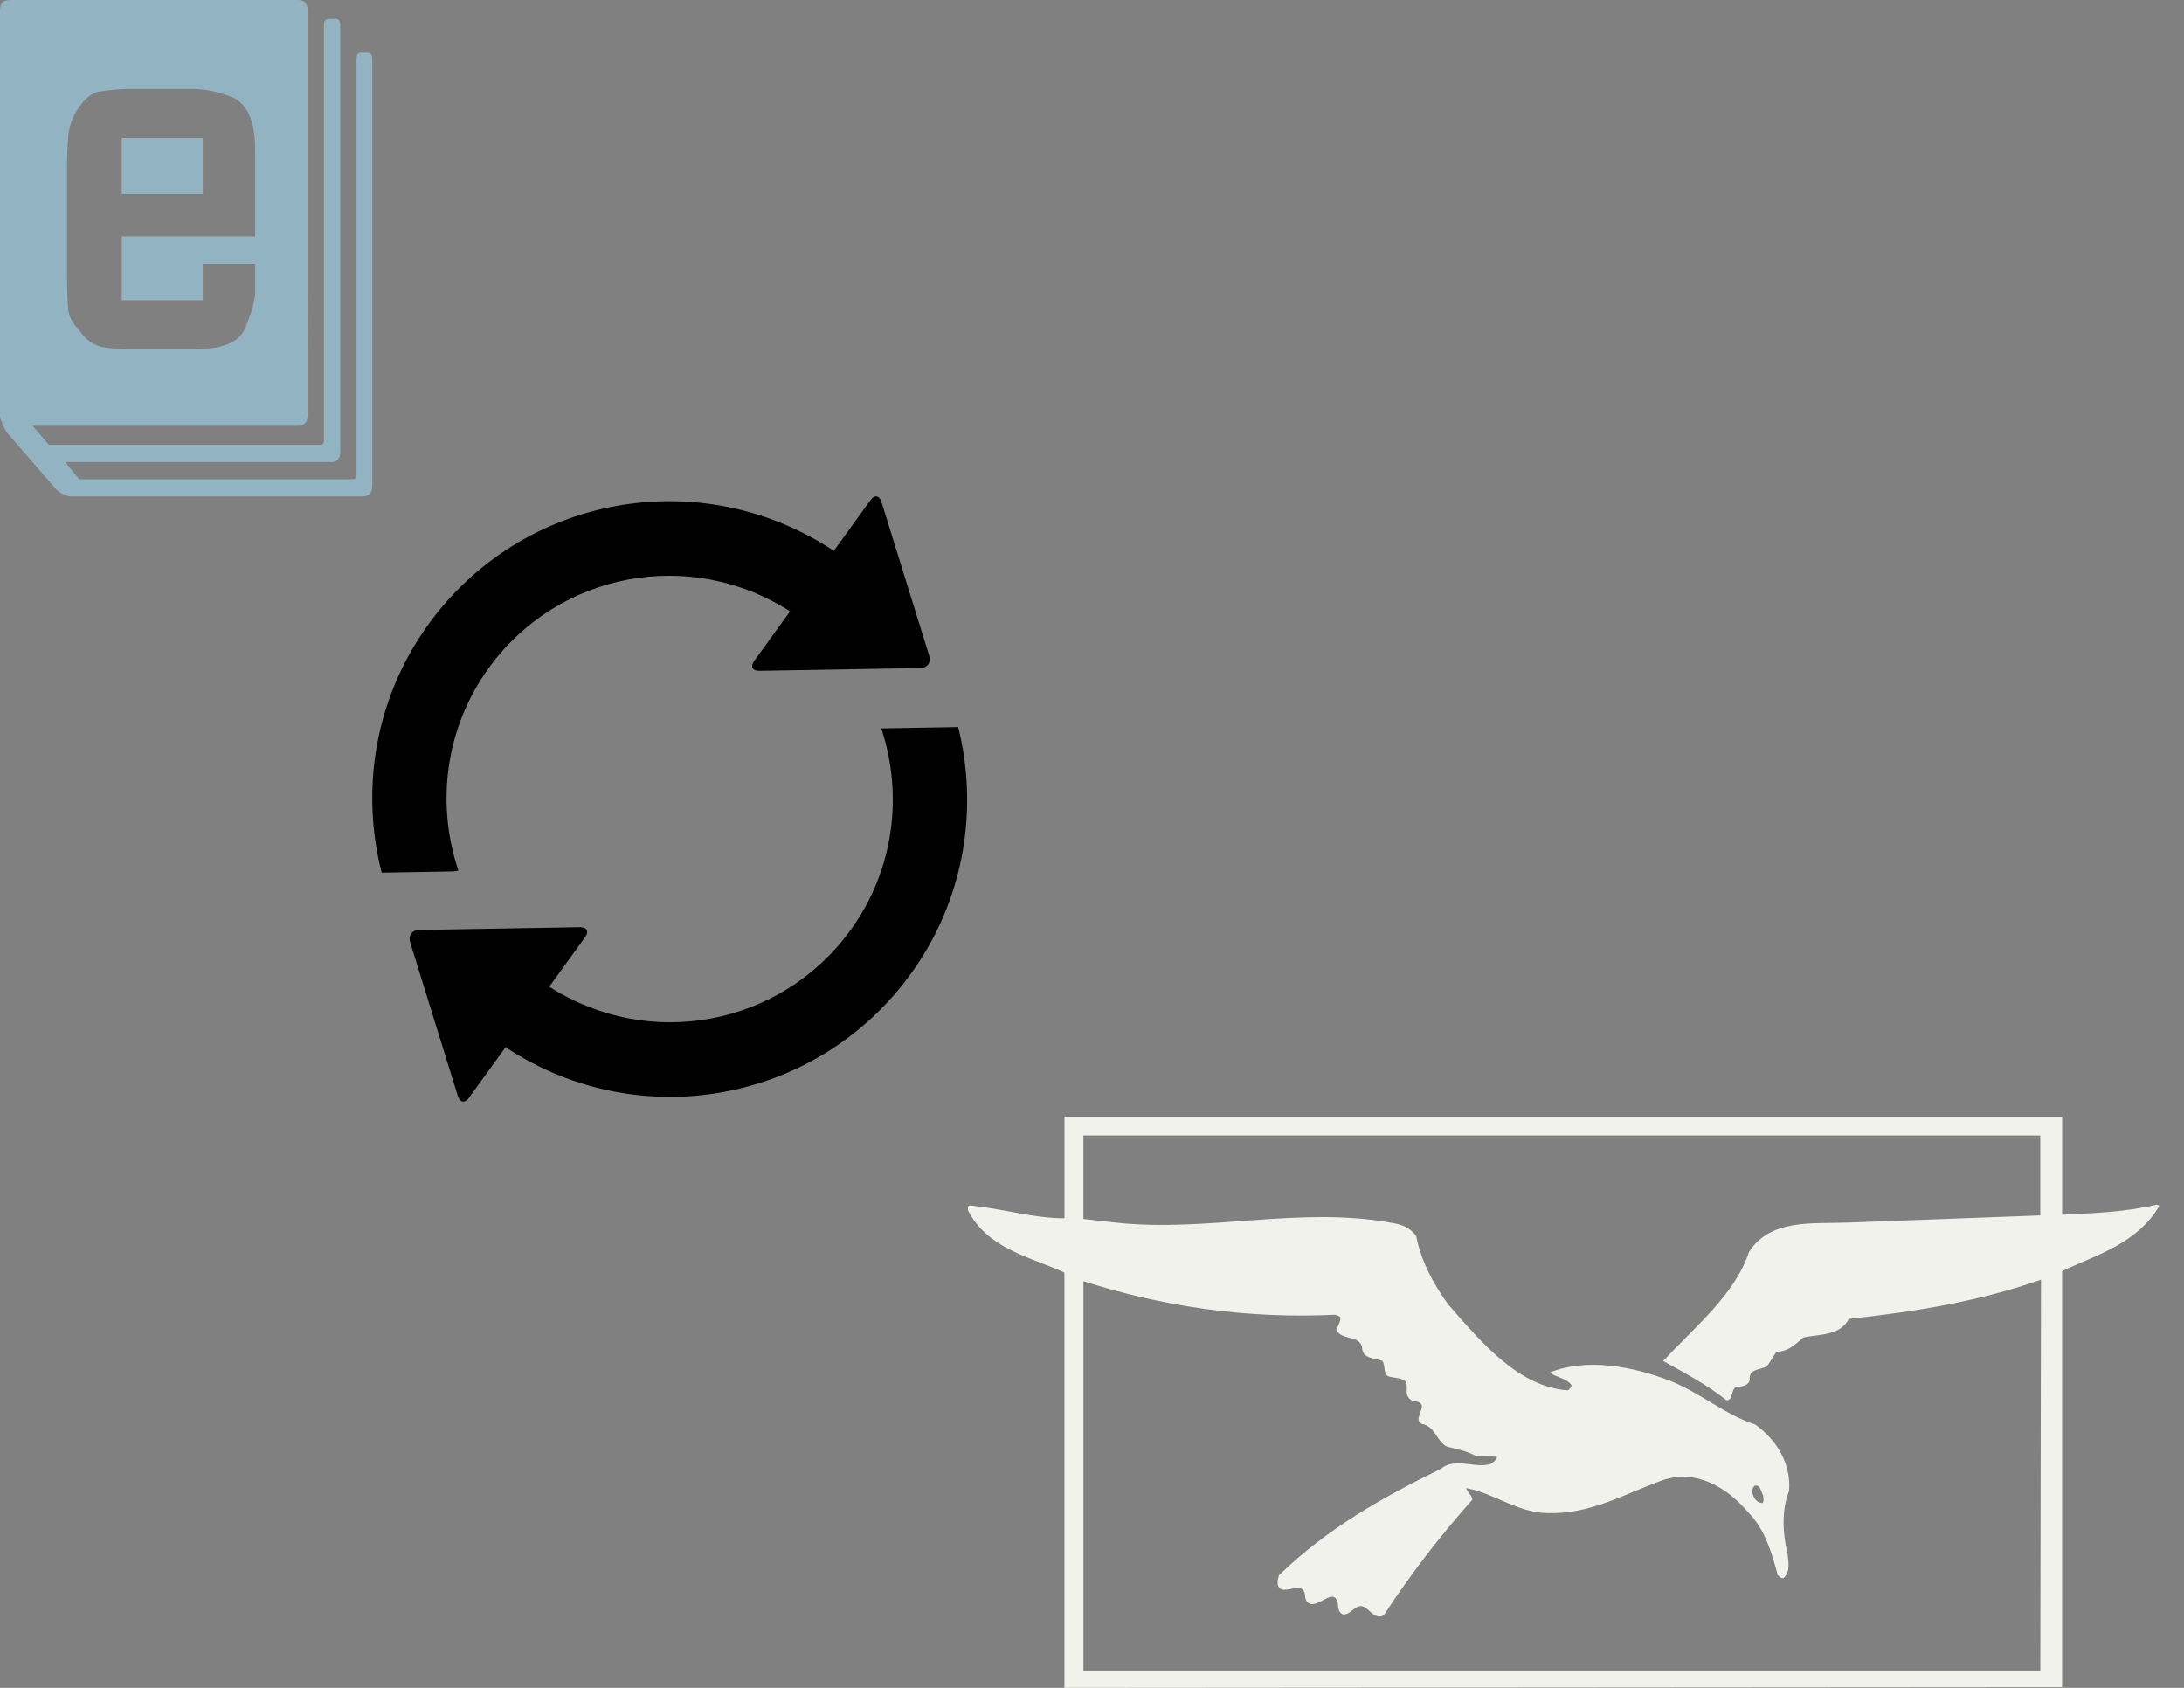<?xml version="1.0" encoding="UTF-8"?><!DOCTYPE svg PUBLIC "-//W3C//DTD SVG 1.1//EN" "http://www.w3.org/Graphics/SVG/1.1/DTD/svg11.dtd"><svg width="88" height="68" viewBox="0 0 88 68" xmlns="http://www.w3.org/2000/svg" xmlns:xlink="http://www.w3.org/1999/xlink"><rect x="0" y="0" width="88" height="68" fill="#808080" stroke="none"/><svg width="15" height="20" viewBox="0, 0, 15, 20" id="ebook_icon"><path d="M8.17 5.562H4.905v2.25H8.17zm2.112 6.28c-.047.445-.212.94-.446 1.458-.26.52-.916.767-1.996.767h-2.7c-.257 0-.586-.025-.962-.074-.4-.075-.727-.297-.986-.693-.28-.296-.422-.568-.446-.865-.023-.272-.046-.742-.046-1.36V6.6c0-.345.023-.69.046-1.062.024-.37.14-.742.353-1.088.28-.445.585-.717.938-.766.352-.05.75-.1 1.197-.1h2.51c.54 0 1.105.124 1.645.347.54.248.892.915.892 2.077v3.51H4.906v2.572H8.17v-1.46h2.112zM15 2.398c0-.173-.047-.272-.164-.272h-.33c-.093 0-.14.1-.14.272v16.737c0 .123-.07.173-.164.173H3.192l-.563-.692h10.75c.212 0 .33-.15.33-.42V1.013c0-.173-.072-.248-.165-.248h-.26c-.163 0-.233.075-.233.248V17.75c0 .124-.047.173-.165.173H1.972l-.657-.766h10.68c.26 0 .4-.148.4-.42V.42c0-.296-.14-.42-.4-.42H.423C.14 0 0 .124 0 .42v16.317c0 .1.047.222.094.346.047.1.117.222.164.32l1.95 2.25c.21.223.445.347.656.347H14.6c.283 0 .4-.148.4-.445z" fill="#92B3C2"/></svg><svg viewBox="0 0 24 25" fill-rule="evenodd" clip-rule="evenodd" stroke-linejoin="round" stroke-miterlimit="1.414" width="24" height="25" id="loader" x="15" y="20"><path d="M23.608 9.292l-3.098.054c.88 2.656.53 5.682-1.234 8.12-2.8 3.874-8.123 4.87-12.143 2.286L8.58 17.75c.16-.222.07-.4-.207-.395l-6.498.112c-.275.005-.433.223-.352.485l1.927 6.21c.082.26.28.294.442.07l1.48-2.044.058.04c5.37 3.51 12.522 2.19 16.278-3.005 2.154-2.98 2.724-6.618 1.9-9.93M3.273 15.108l-2.895.05C-.472 11.825.092 8.156 2.26 5.157 6.016-.037 13.167-1.356 18.538 2.153l.06.04L20.075.148c.16-.223.36-.19.442.072l1.926 6.208c.082.262-.076.48-.35.486l-6.5.112c-.275.005-.367-.173-.207-.394l1.448-2.002c-4.02-2.584-9.342-1.59-12.143 2.286-1.77 2.45-2.12 5.494-1.22 8.16l-.2.033z" fill-rule="nonzero"/></svg><svg viewBox="0 0 49 23" fill-rule="evenodd" clip-rule="evenodd" stroke-linejoin="round" stroke-miterlimit="1.414" width="49" height="23" id="norton_logo" x="39" y="45"><path d="M31.7 14.864c-.086.057-.114.2-.086.316.057.172.17.374.397.374.086-.058.03-.23.03-.316-.086-.144-.114-.46-.37-.374h.03zM4.653.747V4.11l1.304.145c3.685.403 7.4-.66 11.056 0 .397.058.794.172 1.05.546.198 1.008.68 1.9 1.275 2.733 1.33 1.523 2.834 3.334 4.818 3.478.085-.028.142-.114.17-.2-.198-.287-.624-.316-.88-.517 1.504-.604 3.375-.23 4.793.315 1.22.46 2.24 1.38 3.488 1.783.878.634 1.445 1.583 1.36 2.675-.312.776-.255 1.754-.056 2.56.028.315.113.718-.17.948-.086.028-.17-.058-.227-.115-.255-.92-.51-1.84-1.19-2.53-.88-1.035-2.127-1.754-3.46-1.294-1.53.546-2.89 1.38-4.65 1.322-1.218-.028-2.125-.805-3.26-1.006.058.173.228.288.256.46-1.33 1.495-2.522 3.048-3.57 4.658-.313.2-.54-.173-.766-.317-.37-.2-.54.318-.88.29-.14-.058-.198-.202-.198-.375-.113-.805-.737.086-1.133-.058-.142-.057-.2-.2-.2-.345-.056-.574-.708-.086-.99-.258-.17-.115-.115-.374-.058-.546 1.956-1.898 4.224-3.163 6.52-4.284.596-.49 1.333 0 2.013-.2.085-.06.227-.145.255-.29l-.85-.028c-.37-.2-.766-.287-1.162-.374-.425-.2-.48-.833-1.02-.92-.312-.172.028-.488 0-.747-.085-.23-.397-.115-.51-.287-.17-.173-.057-.346-.114-.633-.142-.2-.425-.172-.652-.23-.31-.057-.17-.43-.31-.633-.285-.143-.824-.057-.824-.574-.113-.432-.68-.288-.964-.575-.14-.202.142-.403.085-.633-.055-.03-.112-.058-.197-.086-3.63.172-7.002-.345-10.15-1.352V22.3H43.21l.027-15.745c-2.438.863-5.074 1.294-7.74 1.58-.367.69-1.16.605-1.842.75-.312.286-.623.574-1.077.574l-.37.574c-.254.172-.764.086-.707.574-.056.202-.283.26-.48.26-.313.028-.143.546-.455.546-.794-.633-1.673-1.093-2.55-1.582 1.303-1.408 2.89-2.673 3.458-4.398.878-1.352 2.58-1.12 4.025-1.18l7.71-.287V.747H4.655zM44.06 3.94c1.304-.06 2.636-.116 3.827-.404.056 0 .113.03.113.058-.907 1.523-2.523 1.955-3.912 2.616v16.76l-40.2.03V6.268C2.5 5.635.8 5.318.005 3.766c0-.057-.028-.172.057-.2 1.305.114 2.524.516 3.83.516V0h40.198v3.94h-.028z" fill="#f2f2ec"/></svg></svg>